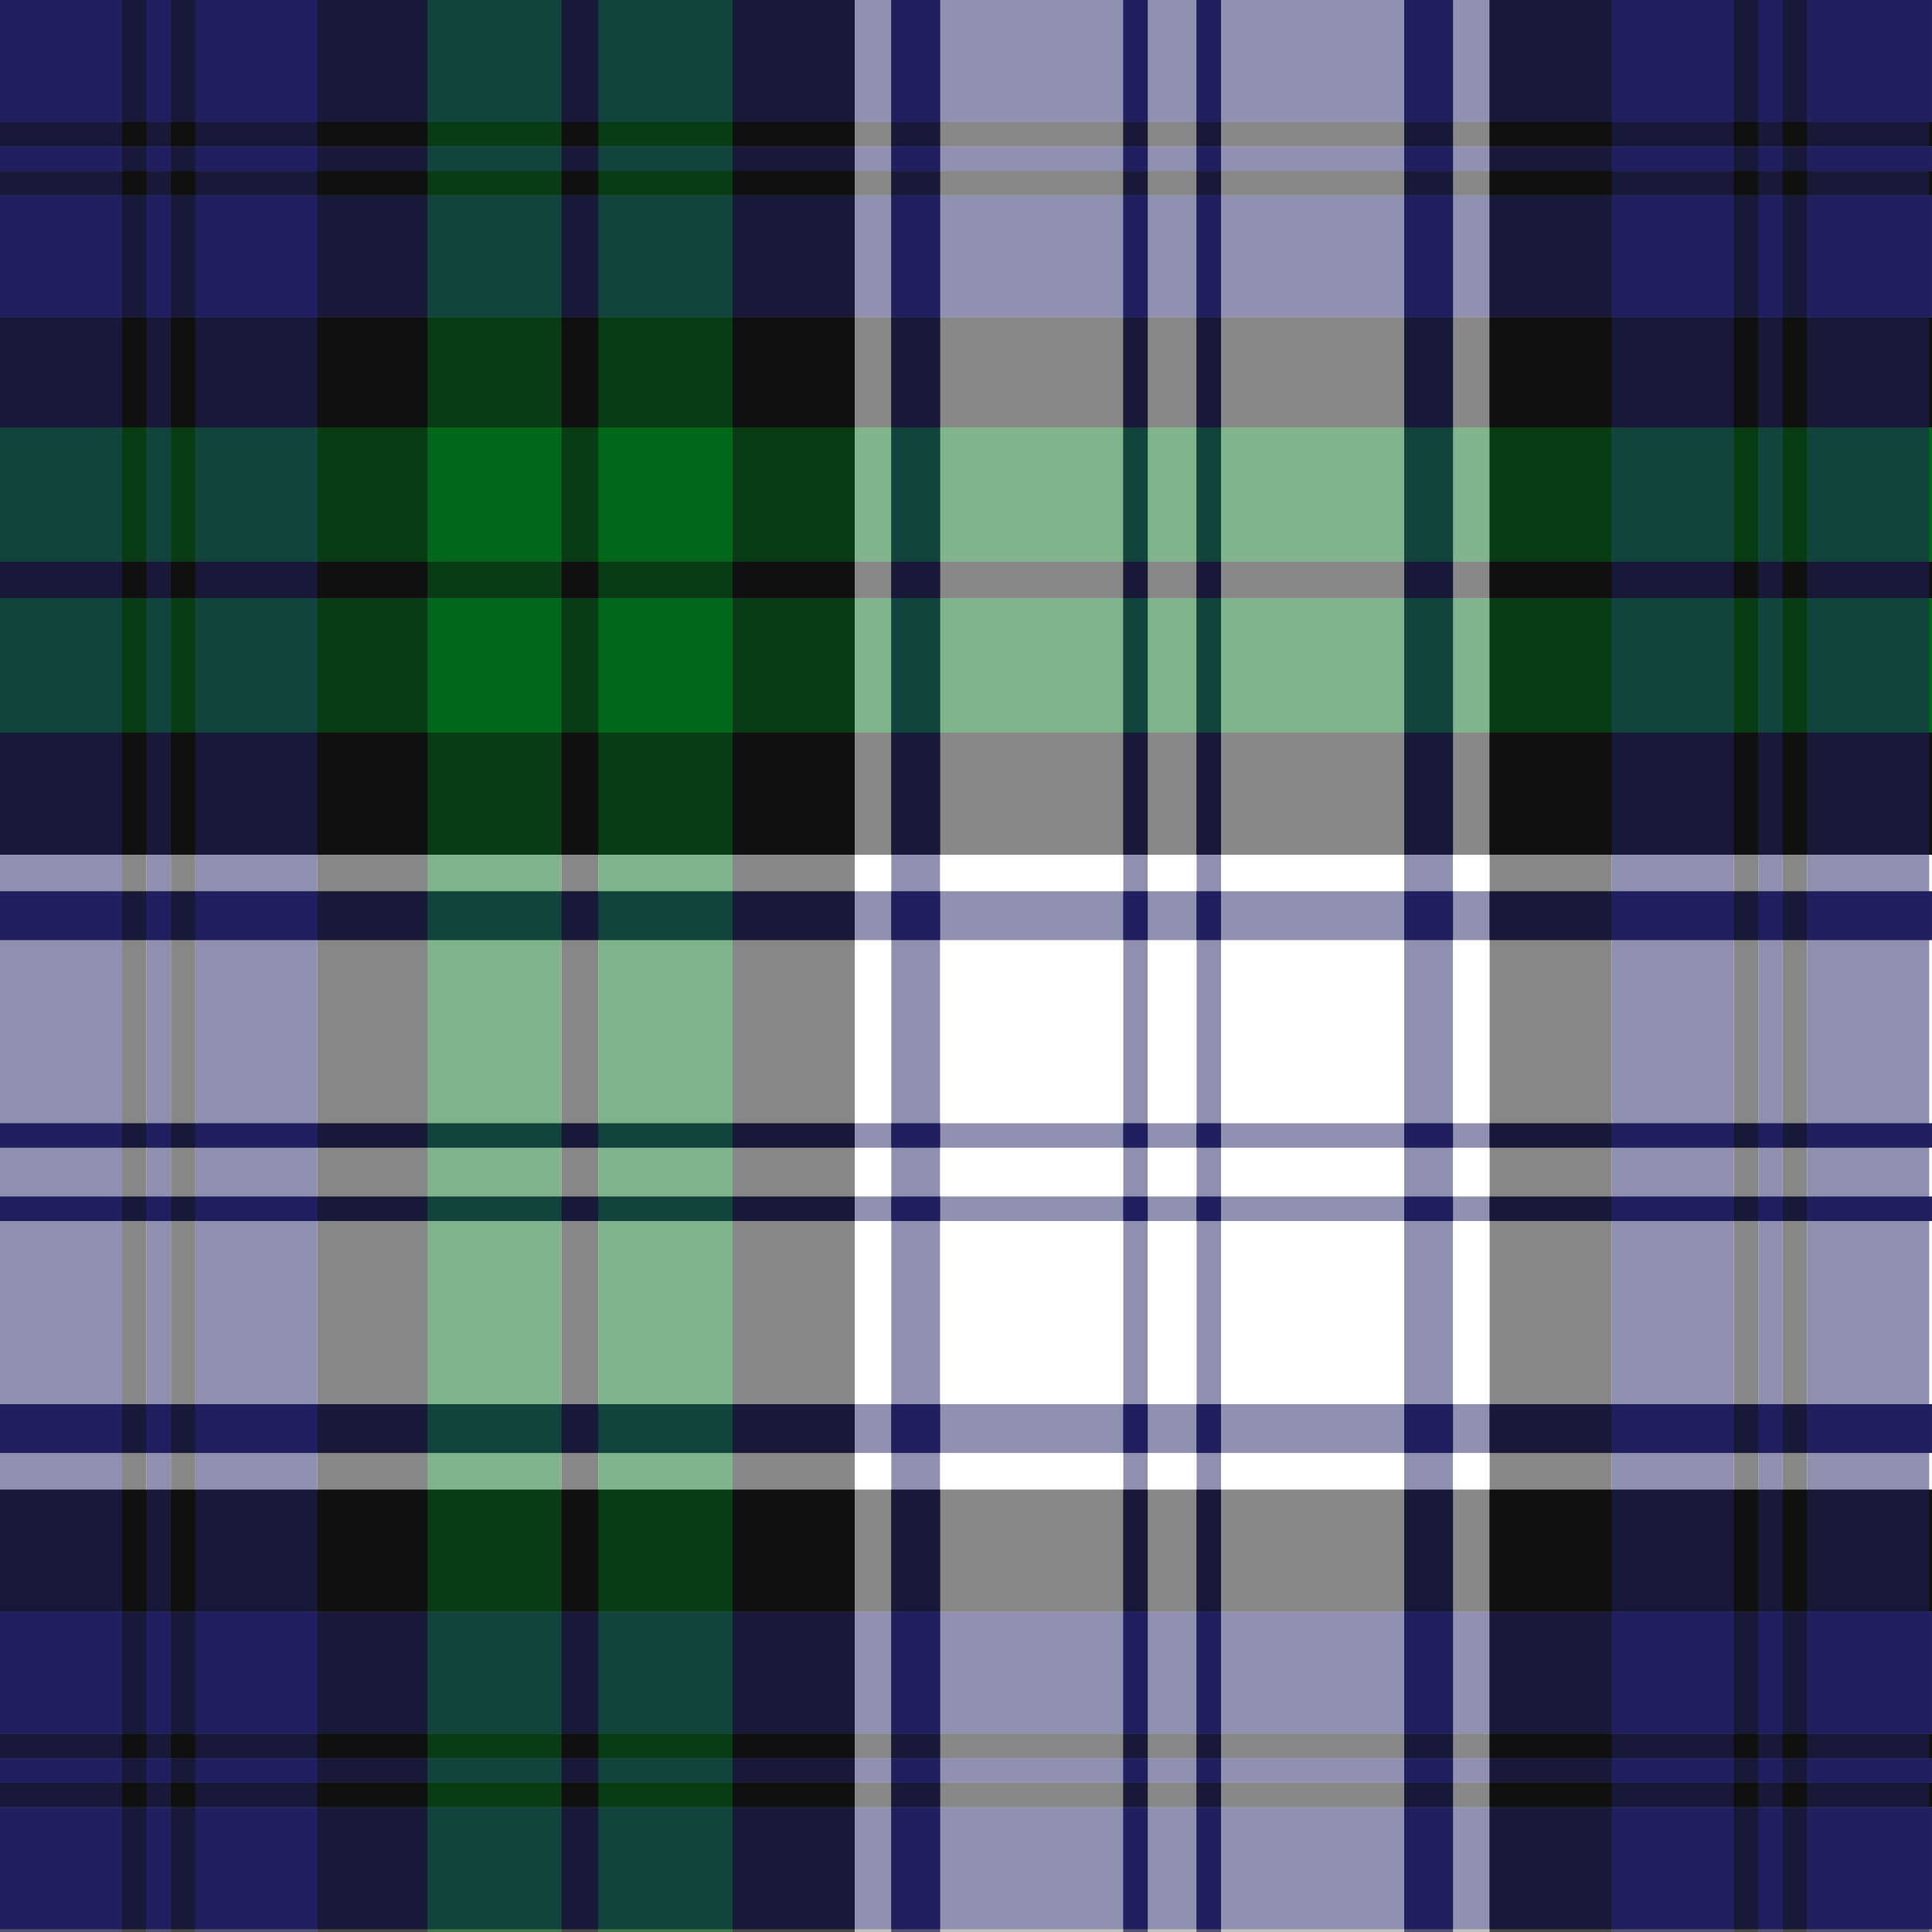 <?xml version="1.0" encoding="UTF-8" standalone="no"?>
<svg
   xmlns:dc="http://purl.org/dc/elements/1.1/"
   xmlns:cc="http://creativecommons.org/ns#"
   xmlns:rdf="http://www.w3.org/1999/02/22-rdf-syntax-ns#"
   xmlns:svg="http://www.w3.org/2000/svg"
   xmlns="http://www.w3.org/2000/svg"
   xmlns:sodipodi="http://sodipodi.sourceforge.net/DTD/sodipodi-0.dtd"
   xmlns:inkscape="http://www.inkscape.org/namespaces/inkscape"
   viewBox="0 0 300 300"
   width="300"
   height="300"
   x="0"
   y="0"
   version="1.1"
   id="svg114"
   sodipodi:docname="black-watch-dress-asymmetrical-sized.svg"
   inkscape:version="0.92.4 (5da689c313, 2019-01-14)">
  <rect x="0" y="0" width="300" height="300" fill="#808080" stroke="none"/>
  <sodipodi:namedview
     pagecolor="#ffffff"
     bordercolor="#666666"
     borderopacity="1"
     objecttolerance="10"
     gridtolerance="10"
     guidetolerance="10"
     inkscape:pageopacity="0"
     inkscape:pageshadow="2"
     inkscape:window-width="1346"
     inkscape:window-height="1018"
     id="namedview116"
     showgrid="false"
     inkscape:zoom="1"
     inkscape:cx="-79"
     inkscape:cy="249.99999"
     inkscape:window-x="3723"
     inkscape:window-y="195"
     inkscape:window-maximized="0"
     inkscape:current-layer="svg114" />
  <defs
     id="defs10">
    <pattern
       id="pattern"
       x="0"
       y="0"
       width="8"
       height="8"
       patternUnits="userSpaceOnUse">
      <polygon
         points="0,4 0,8 8,0 4,0"
         fill="#ffffff"
         id="polygon2" />
      <polygon
         points="4,8 8,8 8,4"
         fill="#ffffff"
         id="polygon4" />
    </pattern>
    <mask
       id="grating"
       x="0"
       y="0"
       width="1"
       height="1">
      <rect
         x="0"
         y="0"
         width="100%"
         height="100%"
         id="rect7"
         style="fill:url(#pattern)" />
    </mask>
  </defs>
  <g
     id="horizStripes"
     transform="matrix(1,0,0,0.237,0,2.72e-6)">
    <rect
       style="fill:#202060"
       height="80"
       width="100%"
       x="0"
       y="0"
       id="rect12" />
    <rect
       style="fill:#101010"
       height="16"
       width="100%"
       x="0"
       y="80"
       id="rect14" />
    <rect
       style="fill:#202060"
       height="16"
       width="100%"
       x="0"
       y="96"
       id="rect16" />
    <rect
       style="fill:#101010"
       height="16"
       width="100%"
       x="0"
       y="112"
       id="rect18" />
    <rect
       style="fill:#202060"
       height="80"
       width="100%"
       x="0"
       y="128"
       id="rect20" />
    <rect
       style="fill:#101010"
       height="72"
       width="100%"
       x="0"
       y="208"
       id="rect22" />
    <rect
       style="fill:#006818"
       height="88"
       width="100%"
       x="0"
       y="280"
       id="rect24" />
    <rect
       style="fill:#101010"
       height="24"
       width="100%"
       x="0"
       y="368"
       id="rect26" />
    <rect
       style="fill:#006818"
       height="88"
       width="100%"
       x="0"
       y="392"
       id="rect28" />
    <rect
       style="fill:#101010"
       height="80"
       width="100%"
       x="0"
       y="480"
       id="rect30" />
    <rect
       style="fill:#ffffff"
       height="24"
       width="100%"
       x="0"
       y="560"
       id="rect32" />
    <rect
       style="fill:#202060"
       height="32"
       width="100%"
       x="0"
       y="584"
       id="rect34" />
    <rect
       style="fill:#ffffff"
       height="120"
       width="100%"
       x="0"
       y="616"
       id="rect36" />
    <rect
       style="fill:#202060"
       height="16"
       width="100%"
       x="0"
       y="736"
       id="rect38" />
    <rect
       style="fill:#ffffff"
       height="32"
       width="100%"
       x="0"
       y="752"
       id="rect40" />
    <rect
       style="fill:#202060"
       height="16"
       width="100%"
       x="0"
       y="784"
       id="rect42" />
    <rect
       style="fill:#ffffff"
       height="120"
       width="100%"
       x="0"
       y="800"
       id="rect44" />
    <rect
       style="fill:#202060"
       height="32"
       width="100%"
       x="0"
       y="920"
       id="rect46" />
    <rect
       style="fill:#ffffff"
       height="24"
       width="100%"
       x="0"
       y="952"
       id="rect48" />
    <rect
       style="fill:#101010"
       height="80"
       width="100%"
       x="0"
       y="976"
       id="rect50" />
    <rect
       style="fill:#202060"
       height="80"
       width="100%"
       x="0"
       y="1056"
       id="rect52" />
    <rect
       style="fill:#101010"
       height="16"
       width="100%"
       x="0"
       y="1136"
       id="rect54" />
    <rect
       style="fill:#202060"
       height="16"
       width="100%"
       x="0"
       y="1152"
       id="rect56" />
    <rect
       style="fill:#101010"
       height="16"
       width="100%"
       x="0"
       y="1168"
       id="rect58" />
    <rect
       style="fill:#202060"
       height="80"
       width="100%"
       x="0"
       y="1184"
       id="rect60" />
  </g>
  <g
     id="horizStripes-6"
     transform="matrix(0,-1,0.237,0,0,300)"
     style="opacity:0.5">
    <rect
       style="fill:#202060"
       height="80"
       width="100%"
       x="0"
       y="0"
       id="rect12-9" />
    <rect
       style="fill:#101010"
       height="16"
       width="100%"
       x="0"
       y="80"
       id="rect14-0" />
    <rect
       style="fill:#202060"
       height="16"
       width="100%"
       x="0"
       y="96"
       id="rect16-5" />
    <rect
       style="fill:#101010"
       height="16"
       width="100%"
       x="0"
       y="112"
       id="rect18-1" />
    <rect
       style="fill:#202060"
       height="80"
       width="100%"
       x="0"
       y="128"
       id="rect20-5" />
    <rect
       style="fill:#101010"
       height="72"
       width="100%"
       x="0"
       y="208"
       id="rect22-0" />
    <rect
       style="fill:#006818"
       height="88"
       width="100%"
       x="0"
       y="280"
       id="rect24-1" />
    <rect
       style="fill:#101010"
       height="24"
       width="100%"
       x="0"
       y="368"
       id="rect26-5" />
    <rect
       style="fill:#006818"
       height="88"
       width="100%"
       x="0"
       y="392"
       id="rect28-2" />
    <rect
       style="fill:#101010"
       height="80"
       width="100%"
       x="0"
       y="480"
       id="rect30-5" />
    <rect
       style="fill:#ffffff"
       height="24"
       width="100%"
       x="0"
       y="560"
       id="rect32-1" />
    <rect
       style="fill:#202060"
       height="32"
       width="100%"
       x="0"
       y="584"
       id="rect34-4" />
    <rect
       style="fill:#ffffff"
       height="120"
       width="100%"
       x="0"
       y="616"
       id="rect36-1" />
    <rect
       style="fill:#202060"
       height="16"
       width="100%"
       x="0"
       y="736"
       id="rect38-3" />
    <rect
       style="fill:#ffffff"
       height="32"
       width="100%"
       x="0"
       y="752"
       id="rect40-0" />
    <rect
       style="fill:#202060"
       height="16"
       width="100%"
       x="0"
       y="784"
       id="rect42-4" />
    <rect
       style="fill:#ffffff"
       height="120"
       width="100%"
       x="0"
       y="800"
       id="rect44-0" />
    <rect
       style="fill:#202060"
       height="32"
       width="100%"
       x="0"
       y="920"
       id="rect46-6" />
    <rect
       style="fill:#ffffff"
       height="24"
       width="100%"
       x="0"
       y="952"
       id="rect48-8" />
    <rect
       style="fill:#101010"
       height="80"
       width="100%"
       x="0"
       y="976"
       id="rect50-6" />
    <rect
       style="fill:#202060"
       height="80"
       width="100%"
       x="0"
       y="1056"
       id="rect52-5" />
    <rect
       style="fill:#101010"
       height="16"
       width="100%"
       x="0"
       y="1136"
       id="rect54-8" />
    <rect
       style="fill:#202060"
       height="16"
       width="100%"
       x="0"
       y="1152"
       id="rect56-9" />
    <rect
       style="fill:#101010"
       height="16"
       width="100%"
       x="0"
       y="1168"
       id="rect58-8" />
    <rect
       style="fill:#202060"
       height="80"
       width="100%"
       x="0"
       y="1184"
       id="rect60-9" />
  </g>
</svg>
